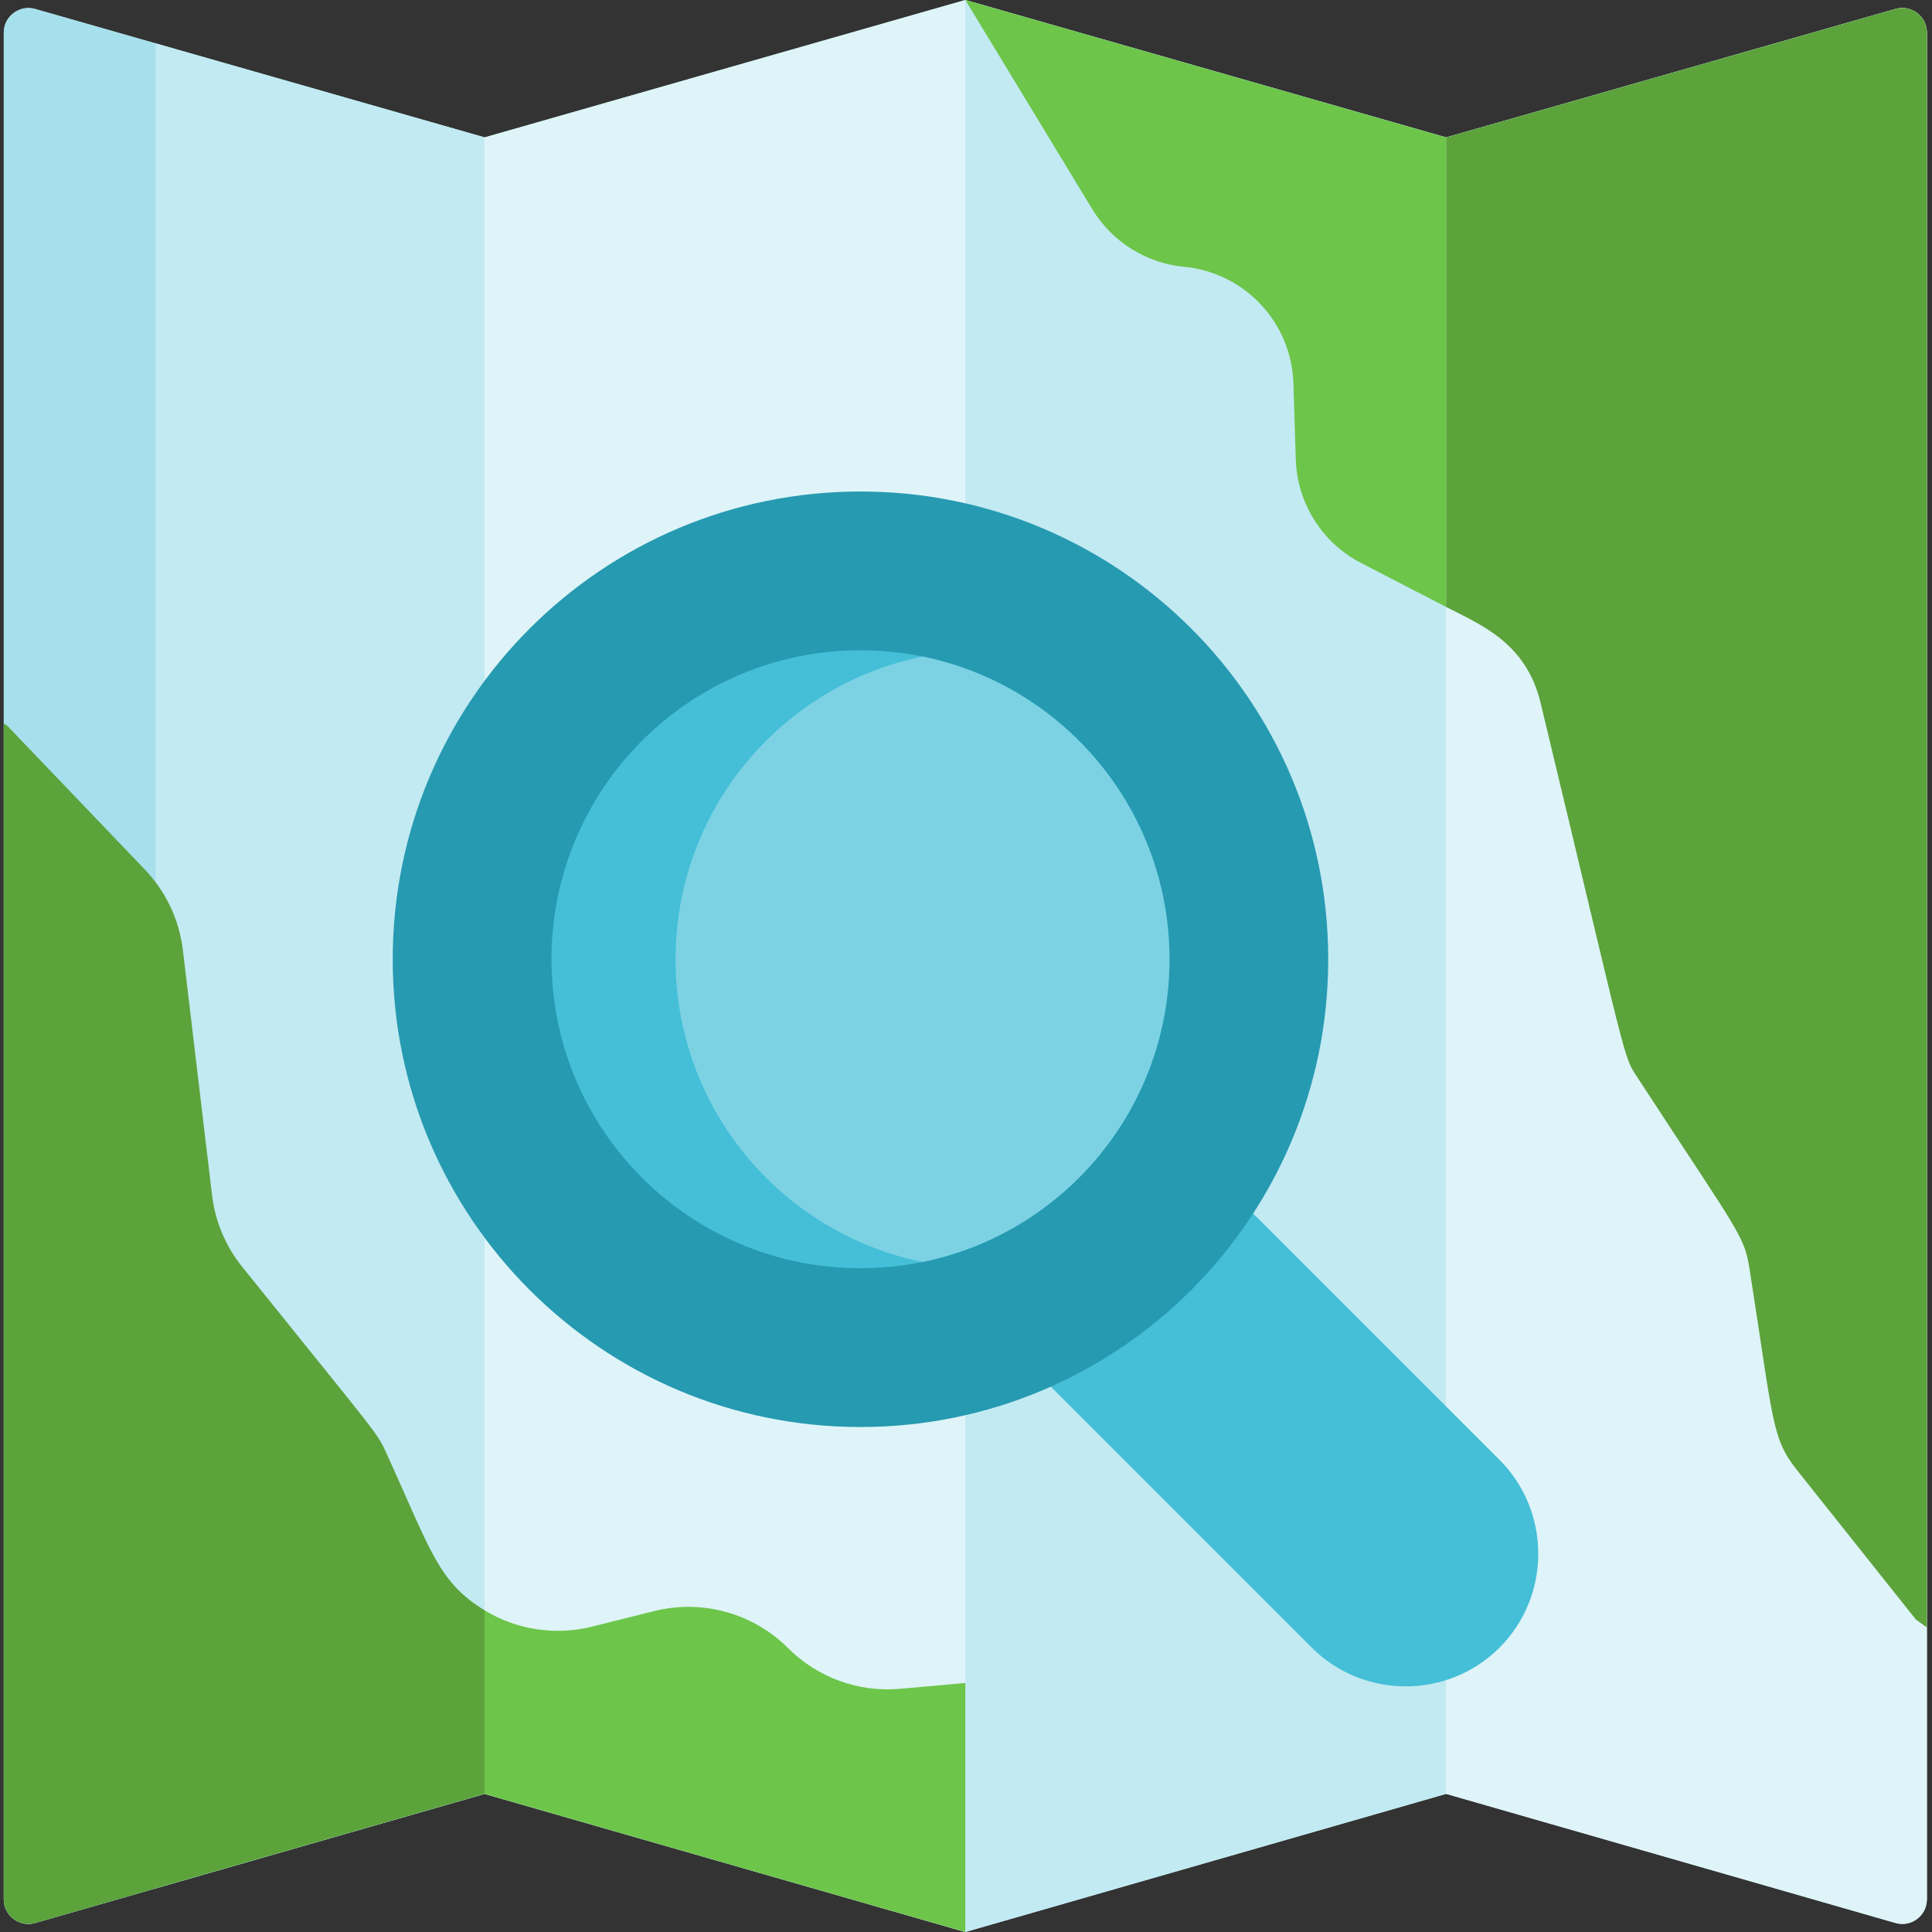 <svg height="512pt" viewBox="-1 0 512 512" width="512pt" xmlns="http://www.w3.org/2000/svg"><rect x="-1" y="0" width="512" height="512" fill="#333333" stroke="none"/><path d="m501.328 2.383-119.09 34.035-127.414-36.418-127.41 36.418c-102.379-29.262-77.871-22.262-119.09-34.035-4.168-1.195-8.324 1.941-8.324 6.277v494.672c0 4.344 4.156 7.473 8.332 6.273 41.797-12.012 16.914-4.859 119.082-34.211l127.41 36.605 127.414-36.605 119.078 34.211c4.176 1.199 8.332-1.93 8.332-6.273v-494.672c0-4.336-4.156-7.473-8.32-6.277zm0 0" fill="#def4f8"/><path d="m127.414 36.418v438.977l-87.164 25.039-31.918 9.172c-4.176 1.199-8.332-1.93-8.332-6.273v-494.672c0-4.336 4.156-7.473 8.324-6.277l31.926 9.121zm0 0" fill="#a6e0ec"/><path d="m127.414 36.418v438.977l-87.164 25.039v-488.93zm0 0" fill="#c2eaf2"/><path d="m254.824 0v512l-127.41-36.605v-438.977zm0 0" fill="#def4f8"/><path d="m382.238 36.418v438.977l-127.414 36.605v-512zm0 0" fill="#c2eaf2"/><path d="m509.648 8.66v494.672c0 4.344-4.156 7.473-8.332 6.273l-119.078-34.211v-438.977l119.09-34.035c4.164-1.195 8.32 1.941 8.32 6.277zm0 0" fill="#def4f8"/><path d="m382.238 36.418v124.434l-22.547-11.66c-10.316-5.332-16.926-15.828-17.293-27.438l-.633-20.172c-.504-16.121-12.906-29.344-28.965-30.875-9.914-.93-19.012-6.5-24.328-15.262l-33.648-55.445zm0 0" fill="#6dc54a"/><path d="m127.414 426.738v48.656l-87.164 25.039-31.918 9.172c-4.176 1.199-8.332-1.93-8.332-6.273v-311.582l.84.492 36.25 37.887c5.762 5.887 9.402 13.508 10.379 21.684l7.727 64.922c.828 6.949 3.59 13.52 7.977 18.977 36.328 45.195 35.68 43.766 38.266 49.465 11.762 25.863 13.746 34.105 25.977 41.562zm0 0" fill="#5ca33b"/><path d="m509.648 8.66v422.633c-1.867-1.344-2.938-2.121-2.938-2.121l-31.477-39.566c-6.742-8.492-6.188-12.527-12.594-53.359-1.375-8.867-2.914-9.625-29.523-50.43-4.121-6.297-2.266-1.484-25.84-99.547-3.867-16.086-16.074-20.777-25.039-25.418v-124.434l119.09-34.035c4.164-1.195 8.32 1.941 8.32 6.277zm0 0" fill="#5ca33b"/><path d="m254.824 446.008v65.992l-127.41-36.605v-48.656c8.289 5.047 18.492 6.832 28.48 4.332l16.5-4.125c12.742-3.172 26.191.562 35.453 9.824 7.82 7.82 18.715 11.777 29.734 10.777zm0 0" fill="#6dc54a"/><path d="m396.391 436.641c-13.684 13.684-36.074 13.684-49.754 0l-95.652-95.648c-13.684-13.684-13.684-36.074 0-49.758s36.074-13.684 49.754 0l95.652 95.648c13.684 13.684 13.684 36.074 0 49.758zm0 0" fill="#44bfd7"/><path d="m350.992 254.215c0 68.461-55.496 123.961-123.961 123.961-68.461 0-123.957-55.5-123.957-123.961 0-68.461 55.496-123.961 123.957-123.961 68.465 0 123.961 55.5 123.961 123.961zm0 0" fill="#269ab1"/><path d="m308.918 254.215c0 39.586-28.086 72.605-65.426 80.223-1.504.305-3.023.578-4.555.801-3.887.566-7.863.859-11.902.859-45.227 0-81.887-36.66-81.887-81.883 0-45.227 36.66-81.887 81.887-81.887 4.039 0 8.016.297 11.902.863 1.531.219 3.051.492 4.555.797 37.34 7.621 65.426 40.637 65.426 80.227zm0 0" fill="#44bfd7"/><path d="m308.918 254.215c0 39.586-28.086 72.605-65.426 80.223-37.355-7.605-65.461-40.637-65.461-80.223 0-39.59 28.105-72.617 65.461-80.227 37.34 7.621 65.426 40.637 65.426 80.227zm0 0" fill="#7cd2e3"/></svg>